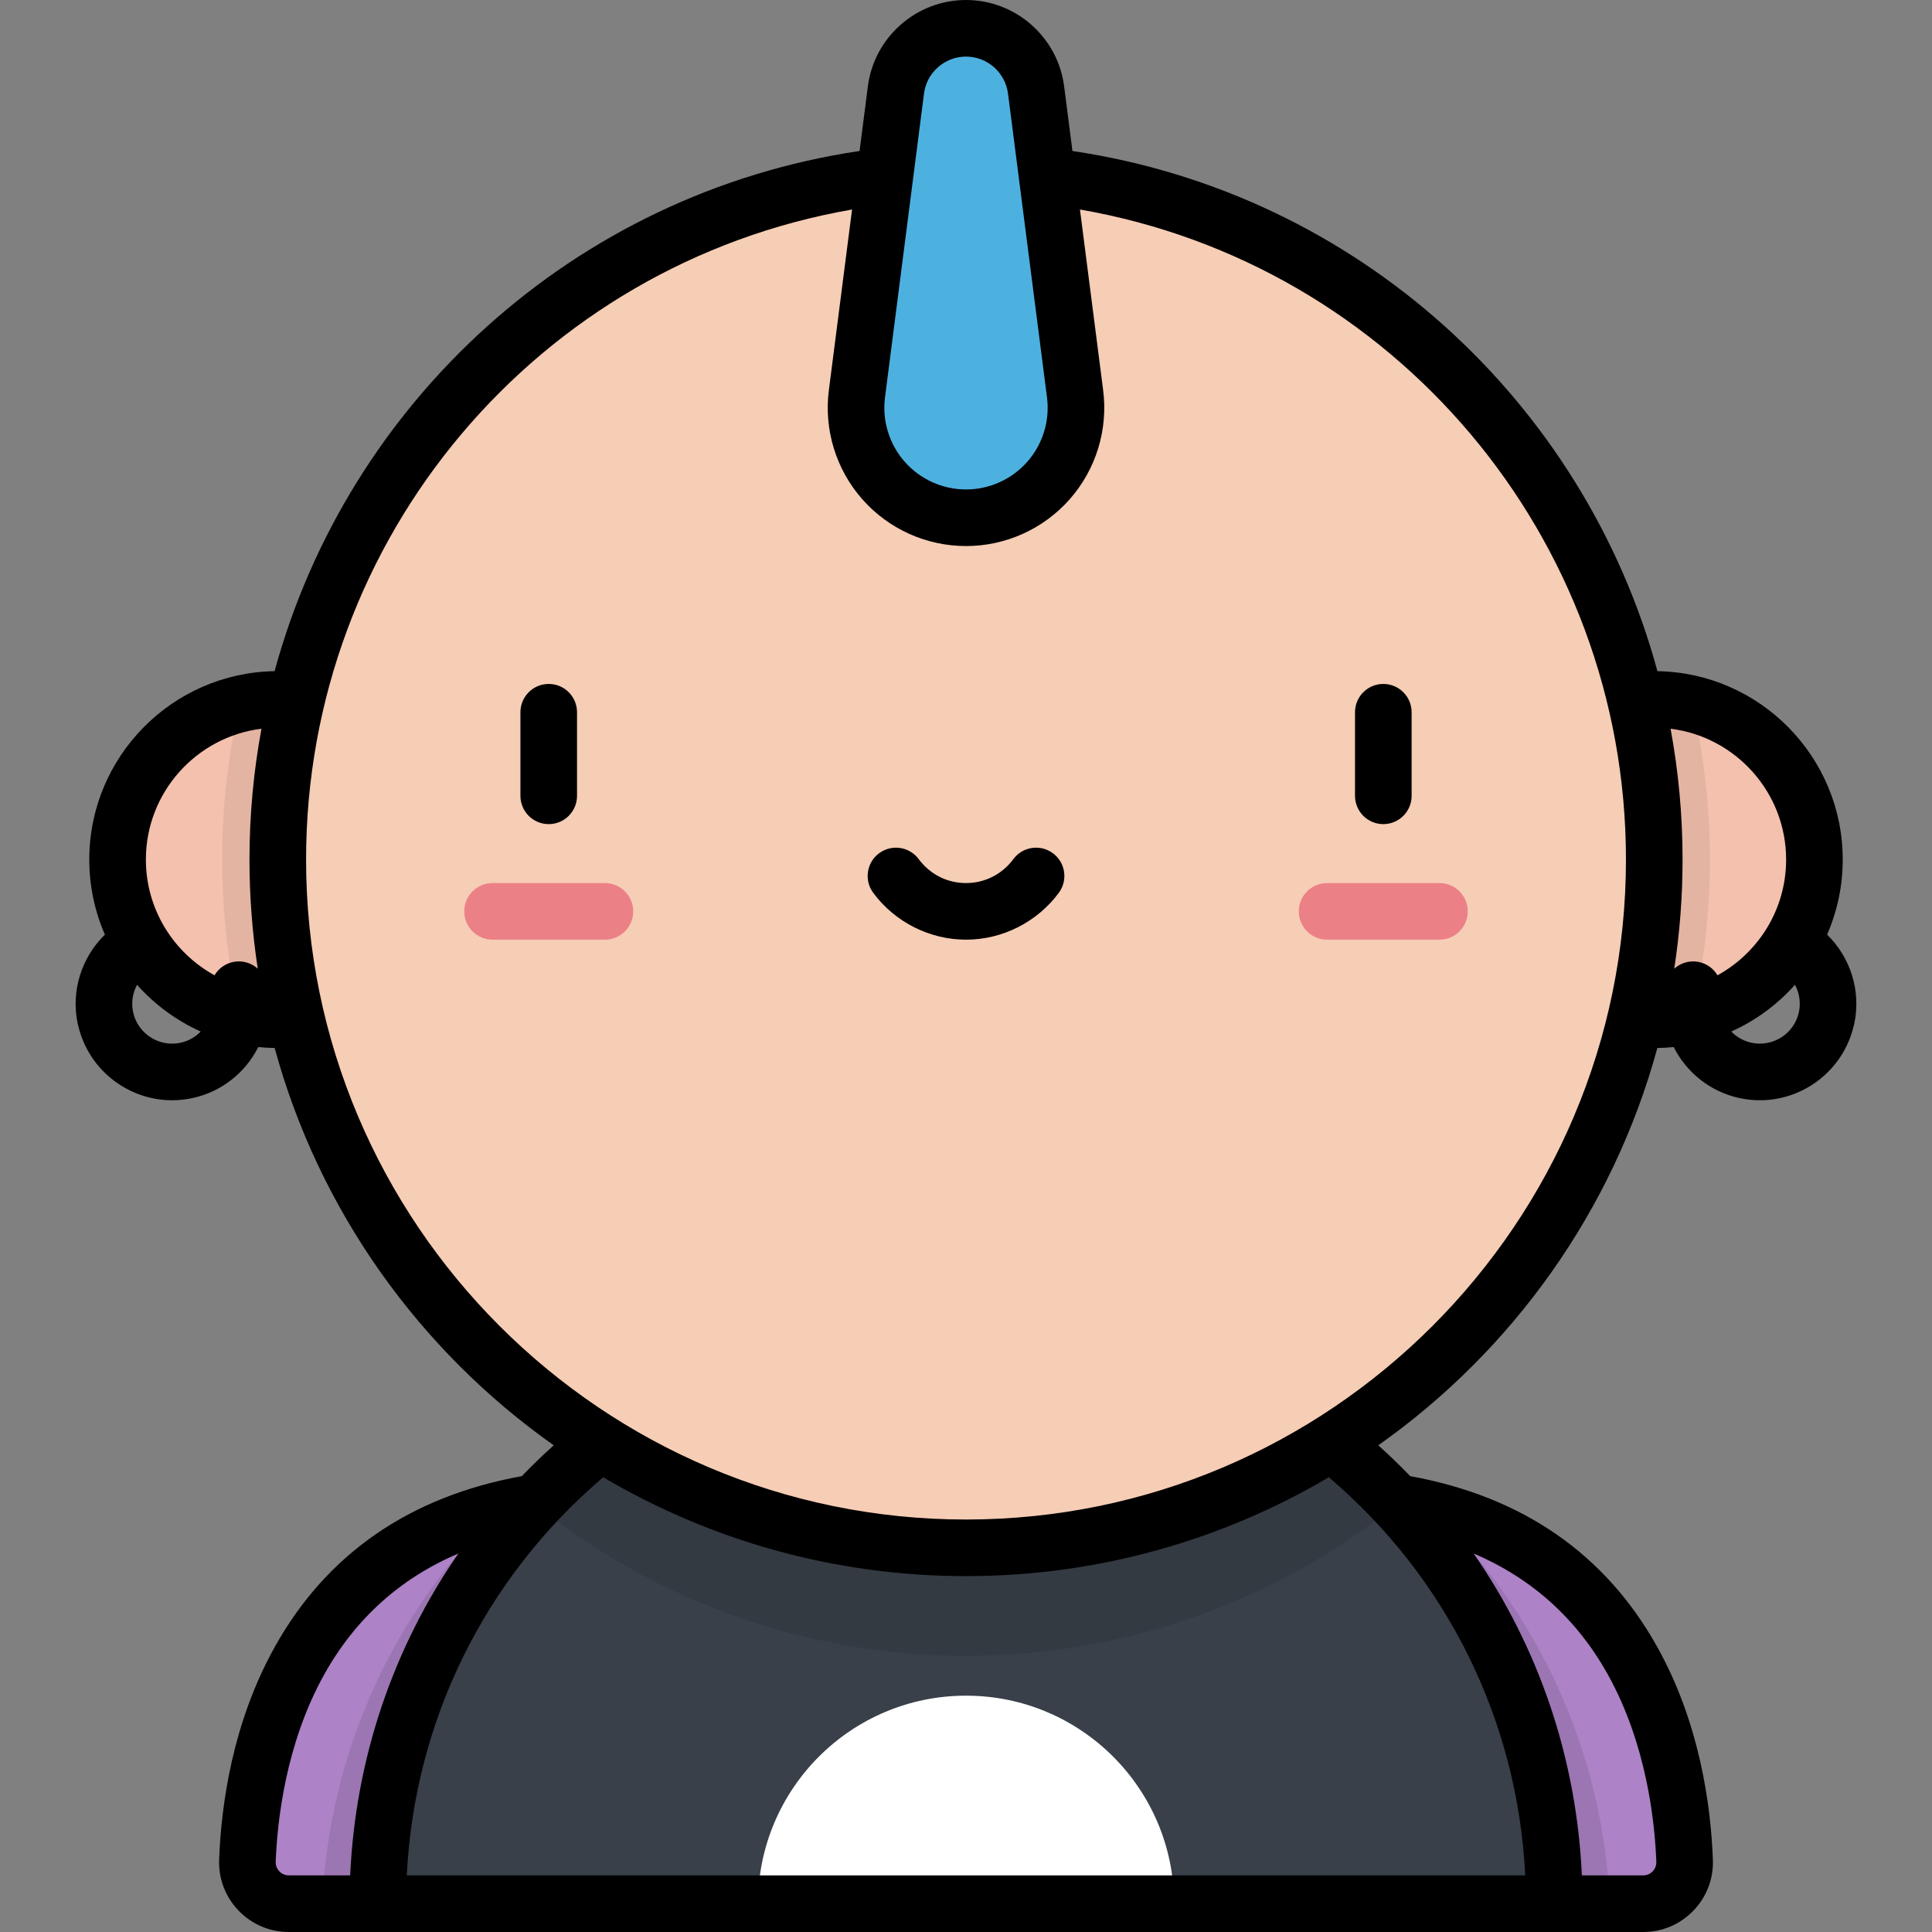 <?xml version="1.0" encoding="iso-8859-1"?>
<!-- Generator: Adobe Illustrator 19.0.0, SVG Export Plug-In . SVG Version: 6.00 Build 0)  -->
<svg xmlns="http://www.w3.org/2000/svg" xmlns:xlink="http://www.w3.org/1999/xlink" version="1.1" id="Layer_1" x="0px" y="0px" viewBox="0 0 512 512" style="enable-background:new 0 0 512 512;" xml:space="preserve">
<rect x="0" y="0" width="512" height="512" fill="#808080" stroke="none"/>
<path style="fill:#AD82C6;" d="M142.029,398.159c-66.155,10.577-75.515,69.739-76.459,94.955  c-0.233,6.225,4.764,11.387,10.993,11.387h65.466V398.159z"/>
<path style="opacity:0.1;enable-background:new    ;" d="M132.088,400.227C104.76,426.976,87.234,463.693,85.396,504.5h56.633  V398.159C138.556,398.714,135.254,399.416,132.088,400.227z"/>
<path style="fill:#AD82C6;" d="M369.98,398.159c66.155,10.577,75.515,69.739,76.459,94.955c0.233,6.225-4.764,11.387-10.993,11.387  H369.98L369.98,398.159L369.98,398.159z"/>
<path style="opacity:0.1;enable-background:new    ;" d="M379.922,400.227c27.328,26.749,44.854,63.466,46.692,104.273h-56.633  V398.159C373.453,398.714,376.755,399.416,379.922,400.227z"/>
<path style="fill:#394049;" d="M411.896,504.5c0-86.096-69.795-155.892-155.892-155.892c-86.096,0-155.892,69.795-155.892,155.892  H411.896z"/>
<path style="opacity:0.1;enable-background:new    ;" d="M256.005,348.608c-45.171,0-85.847,19.22-114.318,49.918  c31.276,25.192,71.032,40.281,114.318,40.281s83.042-15.089,114.318-40.281C341.852,367.828,301.176,348.608,256.005,348.608z"/>
<circle style="fill:#F6CDB5;" cx="73.611" cy="227.8" r="42.45"/>
<circle style="opacity:0.15;fill:#EC8087;enable-background:new    ;" cx="73.611" cy="227.8" r="42.45"/>
<path style="opacity:0.07;enable-background:new    ;" d="M73.614,185.343c-3.469,0-6.838,0.426-10.066,1.211  c-3.064,13.253-4.683,27.059-4.683,41.243c0,14.184,1.62,27.99,4.683,41.243c3.228,0.785,6.596,1.211,10.066,1.211  c23.446,0,42.454-19.007,42.454-42.454S97.061,185.343,73.614,185.343z"/>
<circle style="fill:#F6CDB5;" cx="438.391" cy="227.8" r="42.45"/>
<circle style="opacity:0.15;fill:#EC8087;enable-background:new    ;" cx="438.391" cy="227.8" r="42.45"/>
<path style="opacity:0.07;enable-background:new    ;" d="M438.395,185.343c3.469,0,6.838,0.426,10.066,1.211  c3.064,13.253,4.683,27.059,4.683,41.243c0,14.184-1.62,27.99-4.683,41.243c-3.228,0.785-6.596,1.211-10.066,1.211  c-23.447,0-42.454-19.007-42.454-42.454S414.949,185.343,438.395,185.343z"/>
<circle style="fill:#F6CDB5;" cx="256.001" cy="227.8" r="182.39"/>
<g>
	<path style="fill:#EC8087;" d="M160.305,249.022h-29.774c-4.142,0-7.5-3.358-7.5-7.5s3.358-7.5,7.5-7.5h29.774   c4.142,0,7.5,3.358,7.5,7.5S164.447,249.022,160.305,249.022z"/>
	<path style="fill:#EC8087;" d="M381.472,249.022h-29.774c-4.142,0-7.5-3.358-7.5-7.5s3.358-7.5,7.5-7.5h29.774   c4.142,0,7.5,3.358,7.5,7.5S385.614,249.022,381.472,249.022z"/>
</g>
<path style="fill:#4DB1E0;" d="M256.001,7.5L256.001,7.5c-9.418,0-17.369,6.996-18.568,16.337l-10.337,80.52  c-2.237,17.425,11.337,32.853,28.905,32.853l0,0c17.568,0,31.142-15.428,28.905-32.853l-10.337-80.52  C273.37,14.496,265.419,7.5,256.001,7.5z"/>
<path style="fill:#FFFFFF;" d="M311.135,504.5c0-30.447-24.683-55.13-55.13-55.13s-55.13,24.683-55.13,55.13H311.135z"/>
<path d="M366.592,181.253c-4.142,0-7.5,3.358-7.5,7.5v22.15c0,4.142,3.358,7.5,7.5,7.5s7.5-3.358,7.5-7.5v-22.15  C374.092,184.611,370.734,181.253,366.592,181.253z M484.202,247.683c2.657-6.098,4.14-12.82,4.14-19.886  c0-27.259-21.951-49.475-49.104-49.932c-19.397-71.316-79.367-126.604-155.031-137.853l-2.199-17.13  C280.333,9.837,269.153,0,256.001,0s-24.333,9.837-26.007,22.882l-2.199,17.131c-75.66,11.251-135.627,66.539-155.023,137.852  c-27.156,0.453-49.112,22.67-49.112,49.932c0,7.065,1.483,13.788,4.14,19.886c-6.149,5.995-9.046,14.861-7.212,23.584  c0.001,0.003,0.001,0.006,0.001,0.009c0.035,0.166,0.087,0.323,0.125,0.487c0.015,0.053,0.026,0.109,0.042,0.161  c2.777,11.672,13.236,19.656,24.851,19.656c1.74,0,3.507-0.18,5.277-0.552c7.904-1.665,14.182-6.838,17.562-13.544  c1.43,0.148,2.881,0.222,4.344,0.246c11.762,43.112,38.363,80.162,73.96,105.291c-2.932,2.633-5.753,5.361-8.467,8.172  c-29.715,5.384-51.741,20.614-65.49,45.304c-11.172,20.063-14.17,41.709-14.717,56.335c-0.189,5.058,1.641,9.852,5.154,13.499  c3.521,3.656,8.256,5.669,13.333,5.669h358.883c5.077,0,9.813-2.013,13.333-5.668c3.513-3.647,5.344-8.441,5.154-13.5  c-0.547-14.625-3.545-36.271-14.718-56.335c-13.749-24.69-35.775-39.921-65.49-45.304c-2.714-2.811-5.534-5.539-8.467-8.172  c35.597-25.129,62.197-62.179,73.96-105.291c1.461-0.024,2.909-0.099,4.337-0.246c3.38,6.707,9.658,11.88,17.562,13.544  c1.771,0.373,3.536,0.552,5.277,0.552c11.614,0,22.074-7.986,24.851-19.656c0.015-0.049,0.024-0.1,0.038-0.149  c0.039-0.168,0.093-0.33,0.128-0.5c0.001-0.003,0.001-0.006,0.001-0.009C493.248,262.544,490.35,253.678,484.202,247.683z   M47.792,276.351c-5.704,1.195-11.324-2.462-12.525-8.167v-0.001c-0.528-2.512-0.105-5.051,1.053-7.2  c4.661,5.233,10.404,9.475,16.875,12.386C51.779,274.831,49.929,275.901,47.792,276.351z M66.114,227.797  c0,9.828,0.751,19.485,2.198,28.915c-1.719-1.546-4.123-2.285-6.56-1.771c-2.14,0.451-3.865,1.776-4.899,3.519  C46.021,252.515,38.66,241,38.66,227.796c0-17.808,13.389-32.537,30.627-34.676C67.206,204.383,66.114,215.974,66.114,227.797z   M234.535,105.312l10.337-80.52c0.716-5.583,5.501-9.792,11.129-9.792c5.628,0,10.413,4.209,11.129,9.792l10.337,80.52  c0.792,6.168-1.11,12.383-5.218,17.052c-4.108,4.668-10.03,7.346-16.249,7.346s-12.141-2.678-16.249-7.347  C235.645,117.695,233.743,111.48,234.535,105.312z M76.563,497c-1.301,0-2.144-0.673-2.53-1.074  c-0.382-0.397-1.016-1.253-0.968-2.532c0.398-10.631,2.594-31.211,12.834-49.599c8.247-14.811,20.174-25.539,35.572-32.095  c-17.255,24.931-27.276,54.323-28.672,85.3H76.563z M426.111,443.795c10.239,18.387,12.435,38.967,12.833,49.598  c0.048,1.279-0.586,2.135-0.968,2.532c-0.387,0.401-1.229,1.074-2.53,1.074h-16.235c-1.397-30.977-11.418-60.368-28.672-85.3  C405.937,418.256,417.864,428.985,426.111,443.795z M404.21,497H107.799c2.034-40.971,20.7-78.843,52.06-105.514  c28.218,16.638,61.084,26.201,96.145,26.201c35.062,0,67.927-9.563,96.146-26.202C383.51,418.157,402.176,456.029,404.21,497z   M256.004,402.688c-96.435,0-174.89-78.456-174.89-174.891c0-85.43,61.552-157.842,144.689-172.271l-6.146,47.876  c-1.341,10.442,1.879,20.965,8.833,28.87c6.955,7.905,16.982,12.438,27.511,12.438c10.528,0,20.555-4.534,27.51-12.438  c6.955-7.905,10.175-18.428,8.834-28.871l-6.147-47.878c83.141,14.426,144.696,86.839,144.696,172.273  C430.895,324.232,352.439,402.688,256.004,402.688z M450.25,254.941c-2.432-0.511-4.833,0.225-6.552,1.766  c1.446-9.429,2.197-19.083,2.197-28.91c0-11.822-1.091-23.413-3.173-34.675c17.235,2.143,30.62,16.87,30.62,34.675  c0,13.204-7.361,24.719-18.193,30.664C454.115,256.717,452.389,255.392,450.25,254.941z M476.735,268.183L476.735,268.183  c-1.202,5.706-6.823,9.364-12.525,8.168c-2.137-0.45-3.987-1.52-5.402-2.982c6.47-2.911,12.213-7.153,16.875-12.386  C476.841,263.132,477.263,265.671,476.735,268.183z M279.037,226.12c-3.326-2.466-8.023-1.771-10.492,1.556  c-2.991,4.033-7.562,6.346-12.54,6.346s-9.549-2.313-12.54-6.346c-2.468-3.327-7.165-4.023-10.492-1.556  c-3.327,2.468-4.023,7.165-1.556,10.492c5.764,7.77,14.956,12.41,24.588,12.41c9.632,0,18.823-4.639,24.587-12.41  C283.06,233.286,282.363,228.588,279.037,226.12z M145.418,181.253c-4.142,0-7.5,3.358-7.5,7.5v22.15c0,4.142,3.358,7.5,7.5,7.5  s7.5-3.358,7.5-7.5v-22.15C152.918,184.611,149.56,181.253,145.418,181.253z"/>
<g>
</g>
<g>
</g>
<g>
</g>
<g>
</g>
<g>
</g>
<g>
</g>
<g>
</g>
<g>
</g>
<g>
</g>
<g>
</g>
<g>
</g>
<g>
</g>
<g>
</g>
<g>
</g>
<g>
</g>
</svg>
